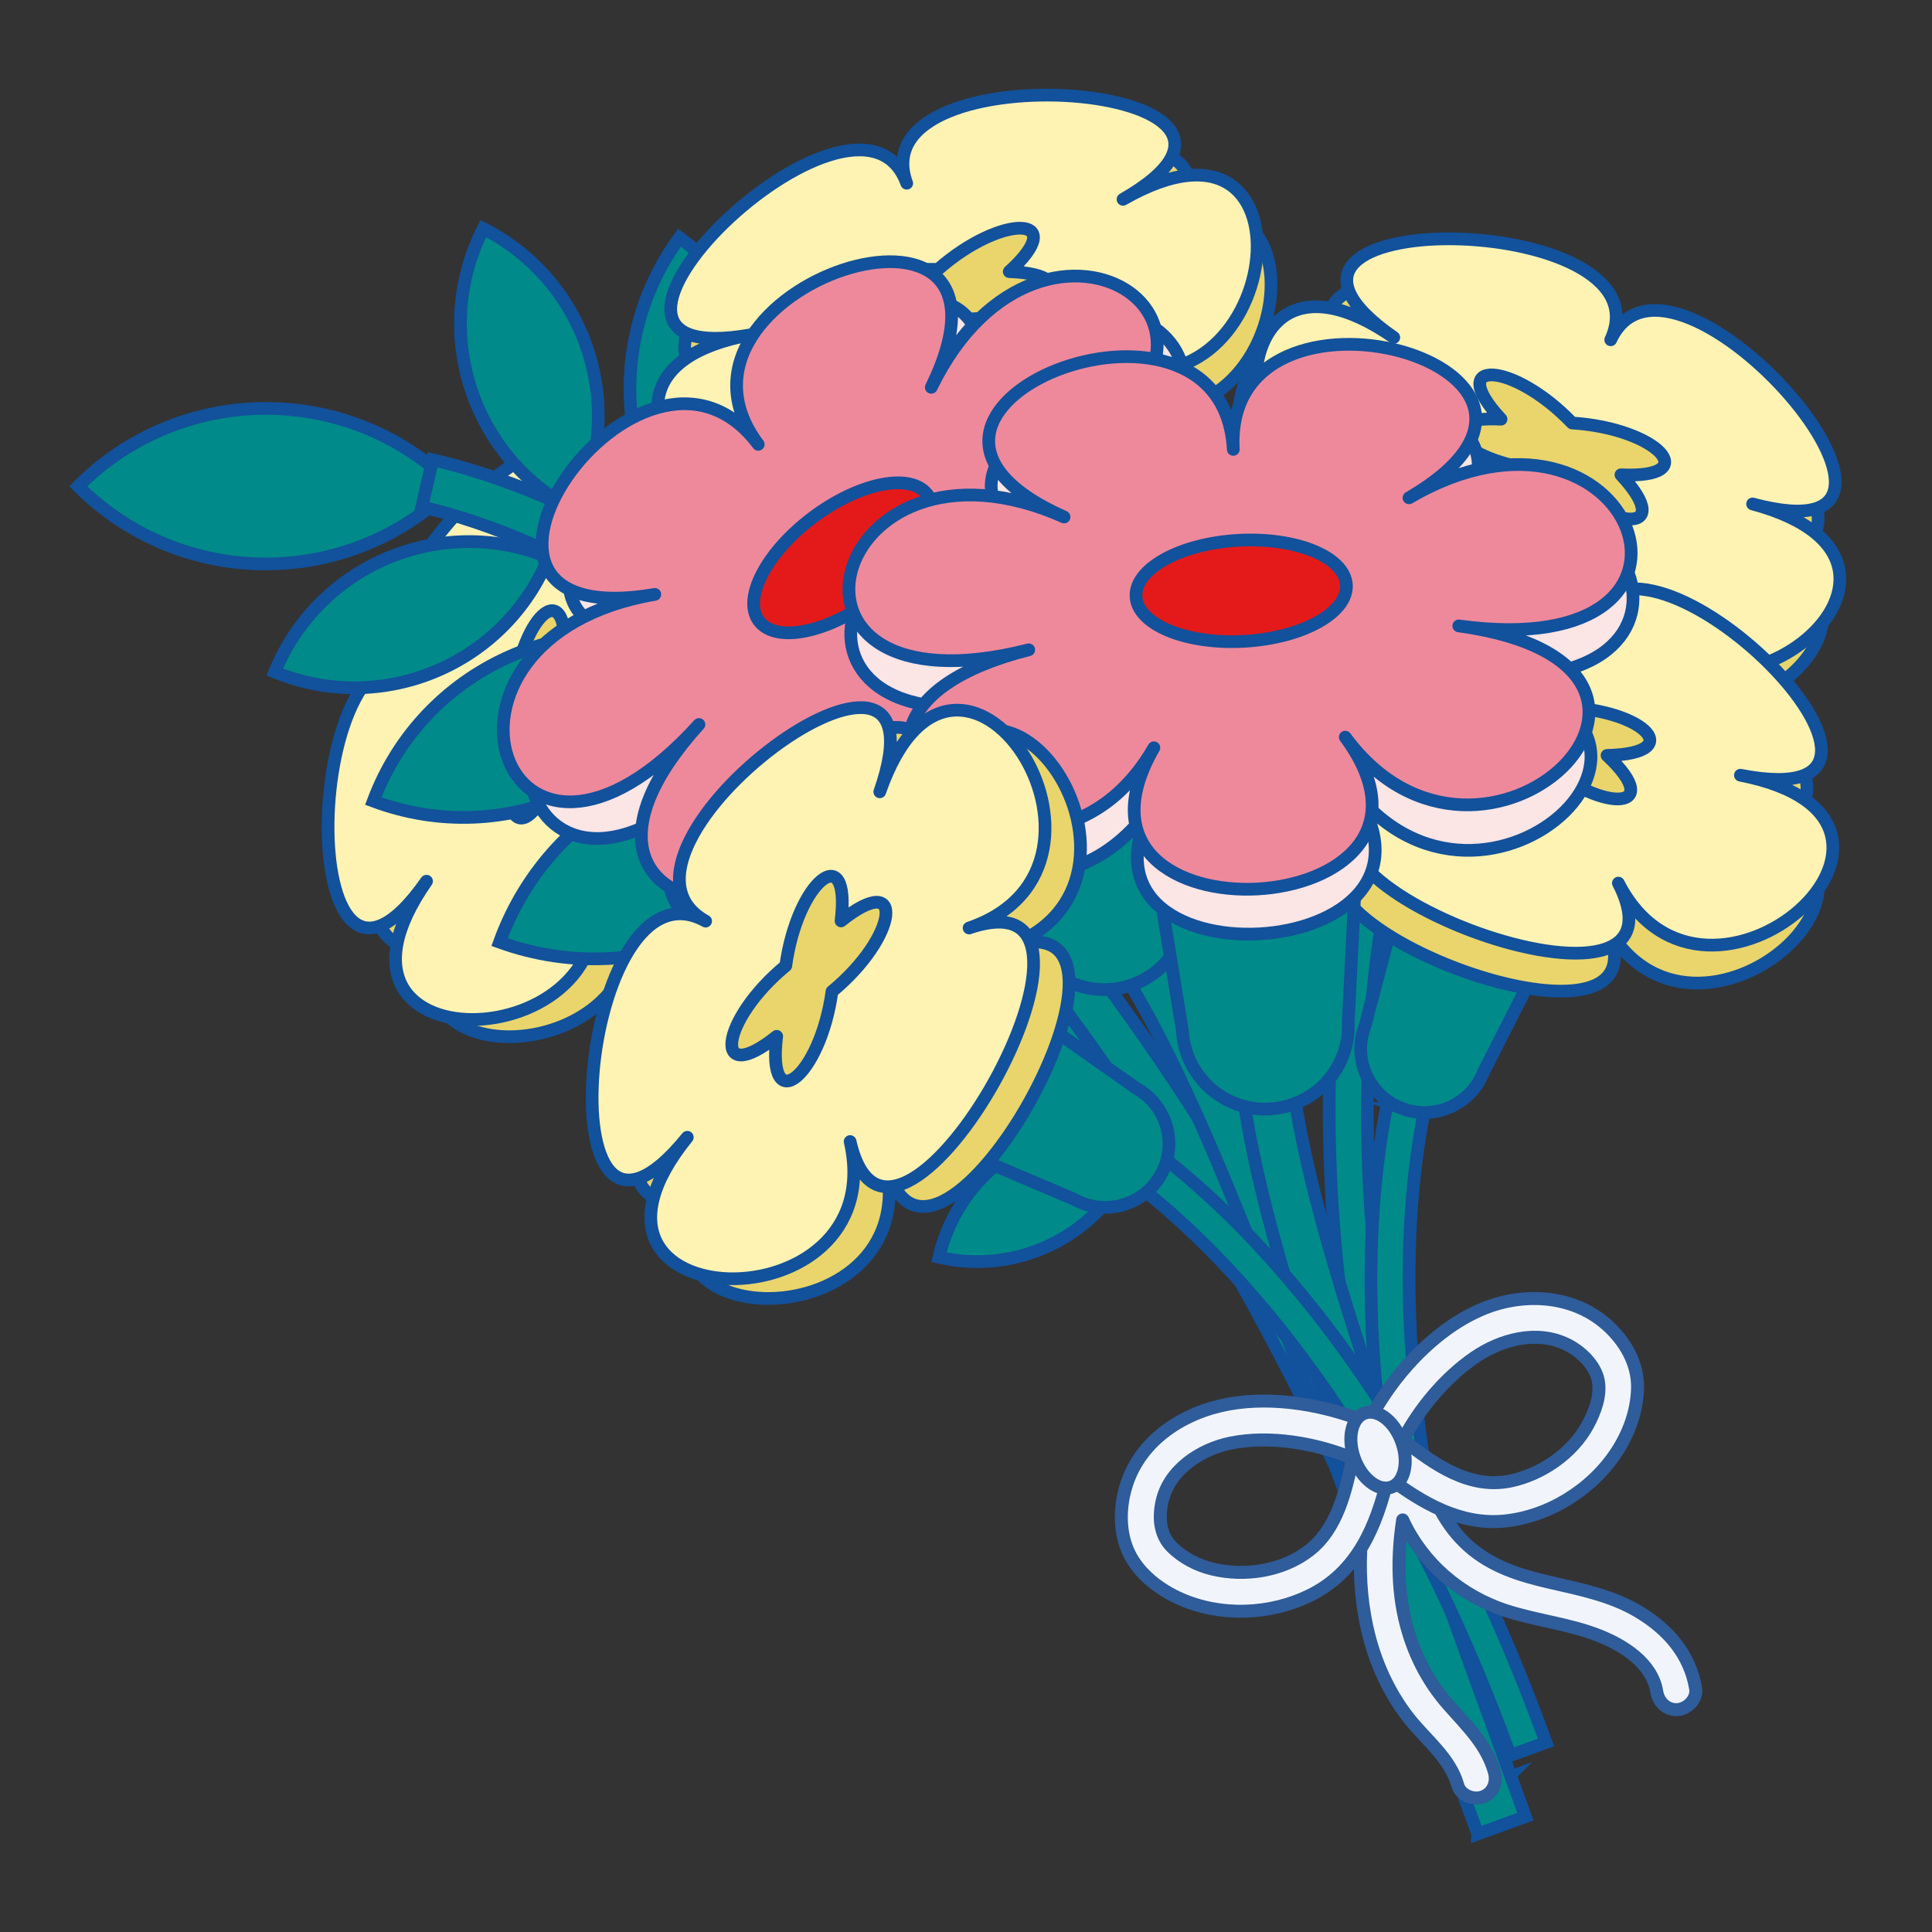 <?xml version="1.0" encoding="UTF-8"?><svg id="box" xmlns="http://www.w3.org/2000/svg" viewBox="0 0 272.35 272.35"><rect x="0" y="0" width="272.35" height="272.35" fill="#333333" stroke="none"/><defs><style>.cls-1{fill:#fbe5e5;}.cls-2{fill:#e41a1a;}.cls-2,.cls-3,.cls-4{stroke:#12519b;stroke-width:1.79px;}.cls-2,.cls-4{stroke-miterlimit:10;}.cls-3{fill:none;}.cls-3,.cls-5{stroke-linecap:round;stroke-linejoin:round;}.cls-6{fill:#e9d56b;}.cls-7{fill:#ee899c;}.cls-5{fill:#f1f5fb;stroke:#2f5c9a;stroke-width:1.83px;}.cls-8{fill:#fff3b3;}.cls-4{fill:#008a89;}</style></defs><g><g><path class="cls-4" d="M203.14,239.16l5.04-1.84c-28.72-78.9-71.02-116.73-101.04-125.81l-1.56,5.14c15.59,4.72,32.86,17.23,48.6,35.23,19.53,22.32,36,51.68,48.95,87.28Z"/><g><path class="cls-4" d="M127.1,124.81h0c2.1-4.48,.17-9.82-4.31-11.92l-23.83-14.43c-4.48-2.1-11.07,2.5-13.17,6.99h0c-2.1,4.48-1.42,12.49,3.06,14.59l26.33,9.08c4.48,2.1,9.82,.17,11.92-4.31Z"/><path class="cls-6" d="M65.76,96.07c-18.53-8.68,31.96-51.98,23.22-19.91,8.74-32.07,38.97,7.67,13.9,18.28,25.07-10.6-6.73,57.25-14.62,31.2,7.89,26.05-41.99,28.25-22.94,1.01-19.05,27.24-18.08-39.26,.45-30.58Z"/><path class="cls-3" d="M65.76,96.07c-18.53-8.68,31.96-51.98,23.22-19.91,8.74-32.07,38.97,7.67,13.9,18.28,25.07-10.6-6.73,57.25-14.62,31.2,7.89,26.05-41.99,28.25-22.94,1.01-19.05,27.24-18.08-39.26,.45-30.58Z"/><path class="cls-8" d="M60.13,124.22c-19.05,27.24,30.83,25.04,22.94-1.01,7.89,26.05,39.69-41.81,14.62-31.2,25.07-10.6-5.16-50.34-13.9-18.28,8.74-32.07-41.74,11.23-23.22,19.91-18.53-8.68-19.5,57.82-.45,30.58Zm11.57-15.08c-8.7,8.01-8.13-1.74,.58-10.02,.78-11.99,7.92-18.66,7.33-6.85,8.7-8.01,8.13,1.74-.58,10.02-.78,11.99-7.92,18.66-7.33,6.85Z"/><path class="cls-3" d="M60.13,124.22c-19.05,27.24,30.83,25.04,22.94-1.01,7.89,26.05,39.69-41.81,14.62-31.2,25.07-10.6-5.16-50.34-13.9-18.28,8.74-32.07-41.74,11.23-23.22,19.91-18.53-8.68-19.5,57.82-.45,30.58Zm11.57-15.08c-8.7,8.01-8.13-1.74,.58-10.02,.78-11.99,7.92-18.66,7.33-6.85,8.7-8.01,8.13,1.74-.58,10.02-.78,11.99-7.92,18.66-7.33,6.85Z"/></g></g><g><path class="cls-4" d="M11.02,68.55c14.63,14.61,38.3,14.6,52.91-.03-14.63-14.61-38.3-14.6-52.91,.03Z"/><path class="cls-4" d="M193.63,218.51l6.24-2.76C156.72,118.14,99.83,73.78,60.99,64.81l-1.53,6.65c20.18,4.66,43.14,19.05,64.64,40.53,26.67,26.64,50.06,62.48,69.53,106.51Z"/><path class="cls-4" d="M38.73,94.73c15.14,6.21,32.41-1.02,38.61-16.16-15.14-6.21-32.41,1.02-38.61,16.16Z"/><path class="cls-4" d="M52.62,112.92c18.7,7.01,39.5-2.45,46.51-21.15-18.7-7.01-39.5,2.45-46.51,21.15Z"/><path class="cls-4" d="M70.42,132.81c20.36,7.38,42.81-3.12,50.19-23.47-20.36-7.38-42.81,3.12-50.19,23.47Z"/><path class="cls-4" d="M92.48,147.48c17.69,7.24,37.86-1.21,45.1-18.9-17.69-7.24-37.86,1.21-45.1,18.9Z"/><path class="cls-4" d="M113.91,165.6c15.94,3.7,31.82-6.21,35.52-22.14-15.94-3.7-31.82,6.21-35.52,22.14Z"/><path class="cls-4" d="M132.36,177.23c12.85,2.98,25.66-5.01,28.64-17.86-12.85-2.98-25.66,5.01-28.64,17.86Z"/><path class="cls-4" d="M68.13,32.22c14.59,7.41,20.4,25.2,12.99,39.79-14.59-7.41-20.4-25.2-12.99-39.79Z"/><path class="cls-4" d="M95.79,33.5c16.12,11.79,19.61,34.37,7.82,50.49-16.12-11.79-19.61-34.37-7.82-50.49Z"/><path class="cls-4" d="M119.89,46.56c17.07,13.33,20.1,37.92,6.77,54.99-17.07-13.33-20.1-37.92-6.77-54.99Z"/><path class="cls-4" d="M143.76,72.33c13.42,13.61,13.26,35.48-.36,48.9-13.42-13.61-13.26-35.48,.36-48.9Z"/><path class="cls-4" d="M161.57,94.26c9.47,13.34,6.34,31.8-7,41.27-9.47-13.34-6.34-31.8,7-41.27Z"/><path class="cls-4" d="M172.79,118.64c7.64,10.76,5.11,25.64-5.65,33.27-7.64-10.76-5.11-25.64,5.65-33.27Z"/></g><g><path class="cls-4" d="M211.39,251.01l-5.04,1.84c-28.72-78.9-20.62-135.07-3.47-161.33l4.49,2.94c-8.91,13.64-14.09,34.32-14.58,58.23-.61,29.65,5.65,62.73,18.6,98.33Z"/><g><path class="cls-4" d="M196.14,114.54h0c-4.49-2.08-6.44-7.41-4.36-11.9l8.98-26.37c2.08-4.49,10.09-5.2,14.58-3.12h0c4.49,2.08,9.12,8.66,7.04,13.15l-14.34,23.88c-2.08,4.49-7.41,6.44-11.9,4.36Z"/><path class="cls-6" d="M224.65,53.09c8.61-18.56-57.89-19.28-30.58-.33-27.31-18.95-24.92,30.93,1.1,22.94-26.02,7.99,41.96,39.53,31.26,14.5,10.7,25.03,50.32-5.35,18.22-13.97,32.1,8.62-11.39-41.7-20-23.14Z"/><path class="cls-3" d="M224.65,53.09c8.61-18.56-57.89-19.28-30.58-.33-27.31-18.95-24.92,30.93,1.1,22.94-26.02,7.99,41.96,39.53,31.26,14.5,10.7,25.03,50.32-5.35,18.22-13.97,32.1,8.62-11.39-41.7-20-23.14Z"/><path class="cls-8" d="M227.06,47.9c8.61-18.56-57.89-19.28-30.58-.33-27.31-18.95-24.92,30.93,1.1,22.94-26.02,7.99,41.96,39.53,31.26,14.5,10.7,25.03,50.32-5.35,18.22-13.97,32.1,8.62-11.39-41.7-20-23.14Zm-8.58,18.49c-11.99-.74-18.69-7.85-6.88-7.3-8.04-8.67,1.71-8.14,10.02,.54,11.99,.74,18.69,7.85,6.88,7.3,8.04,8.66-1.71,8.14-10.02-.54Z"/><path class="cls-3" d="M227.06,47.9c8.61-18.56-57.89-19.28-30.58-.33-27.31-18.95-24.92,30.93,1.1,22.94-26.02,7.99,41.96,39.53,31.26,14.5,10.7,25.03,50.32-5.35,18.22-13.97,32.1,8.62-11.39-41.7-20-23.14Zm-8.58,18.49c-11.99-.74-18.69-7.85-6.88-7.3-8.04-8.67,1.71-8.14,10.02,.54,11.99,.74,18.69,7.85,6.88,7.3,8.04,8.66-1.71,8.14-10.02-.54Z"/></g></g><g><path class="cls-4" d="M212.49,250.62l-5.04,1.84c-9.99-27.44-14.74-53.02-14.14-76.01,.61-23.2,6.55-37.01,10.04-43.17l4.67,2.64c-10.96,19.39-15.55,59.7,4.47,114.7Z"/><g><path class="cls-4" d="M197.59,156.24h0c-4.63-1.76-6.95-6.94-5.18-11.57l7.11-26.93c1.76-4.63,9.7-5.89,14.33-4.13h0c4.63,1.76,9.71,8,7.94,12.62l-12.63,24.83c-1.76,4.63-6.94,6.95-11.57,5.18Z"/><path class="cls-6" d="M221.73,92.95c7.29-19.12-59.1-15.17-30.53,1.81-28.57-16.99-22.69,32.6,2.7,22.8-25.4,9.8,44.62,36.5,32.2,12.28,12.42,24.22,49.83-8.87,17.2-15.21,32.63,6.35-14.28-40.8-21.57-21.68Z"/><path class="cls-3" d="M221.73,92.95c7.29-19.12-59.1-15.17-30.53,1.81-28.57-16.99-22.69,32.6,2.7,22.8-25.4,9.8,44.62,36.5,32.2,12.28,12.42,24.22,49.83-8.87,17.2-15.21,32.63,6.35-14.28-40.8-21.57-21.68Z"/><path class="cls-8" d="M223.77,87.6c7.29-19.12-59.1-15.17-30.53,1.81-28.57-16.99-22.69,32.6,2.7,22.8-25.4,9.8,44.62,36.5,32.2,12.28,12.42,24.22,49.83-8.87,17.2-15.21,32.63,6.35-14.28-40.8-21.57-21.68Zm-7.26,19.05c-12.01,.1-19.2-6.52-7.38-6.8-8.63-8.08,1.14-8.24,10.03-.16,12.01-.1,19.2,6.52,7.38,6.8,8.63,8.08-1.14,8.24-10.03,.16Z"/><path class="cls-3" d="M223.77,87.6c7.29-19.12-59.1-15.17-30.53,1.81-28.57-16.99-22.69,32.6,2.7,22.8-25.4,9.8,44.62,36.5,32.2,12.28,12.42,24.22,49.83-8.87,17.2-15.21,32.63,6.35-14.28-40.8-21.57-21.68Zm-7.26,19.05c-12.01,.1-19.2-6.52-7.38-6.8-8.63-8.08,1.14-8.24,10.03-.16,12.01-.1,19.2,6.52,7.38,6.8,8.63,8.08-1.14,8.24-10.03,.16Z"/></g></g><g><rect class="cls-4" x="176.98" y="81.3" width="5.37" height="173.91" transform="translate(-46.71 71.6) rotate(-20)"/><g><path class="cls-4" d="M152.94,94.86h0c-4.65,1.69-9.8-.71-11.49-5.36l-12.25-25.02c-1.69-4.65,3.48-10.81,8.13-12.5h0c4.65-1.69,12.57-.3,14.26,4.35l6.7,27.04c1.69,4.65-.71,9.8-5.36,11.49Z"/><path class="cls-6" d="M129.78,31.21c-7-19.23-54.62,27.2-21.9,21.35-32.72,5.85,4.17,39.5,16.96,15.47-12.79,24.03,57.63-1.6,32.38-11.79,25.24,10.18,31.87-39.31,3.05-22.76,28.82-16.55-37.5-21.51-30.5-2.28Z"/><path class="cls-3" d="M129.78,31.21c-7-19.23-54.62,27.2-21.9,21.35-32.72,5.85,4.17,39.5,16.96,15.47-12.79,24.03,57.63-1.6,32.38-11.79,25.24,10.18,31.87-39.31,3.05-22.76,28.82-16.55-37.5-21.51-30.5-2.28Z"/><path class="cls-8" d="M127.82,25.83c-7-19.23-54.62,27.2-21.9,21.35-32.72,5.85,4.17,39.5,16.96,15.47-12.79,24.03,57.63-1.6,32.38-11.79,25.24,10.18,31.87-39.31,3.05-22.76,28.82-16.55-37.5-21.51-30.5-2.28Zm6.97,19.15c-9.02,7.94-18.78,7.63-10.03-.32-11.81-.46-4.53-6.97,7.48-6.69,9.02-7.94,18.78-7.63,10.03,.32,11.81,.46,4.53,6.97-7.48,6.69Z"/><path class="cls-3" d="M127.82,25.83c-7-19.23-54.62,27.2-21.9,21.35-32.72,5.85,4.17,39.5,16.96,15.47-12.79,24.03,57.63-1.6,32.38-11.79,25.24,10.18,31.87-39.31,3.05-22.76,28.82-16.55-37.5-21.51-30.5-2.28Zm6.97,19.15c-9.02,7.94-18.78,7.63-10.03-.32-11.81-.46-4.53-6.97,7.48-6.69,9.02-7.94,18.78-7.63,10.03,.32,11.81,.46,4.53,6.97-7.48,6.69Z"/></g></g><g><path class="cls-4" d="M205.96,234.3l-6.73,2.45c-21.64-59.45-33.56-92.2-46.53-107.41l5.45-4.64c13.81,16.19,25.88,49.37,47.81,109.61Z"/><g><path class="cls-4" d="M162.7,137.17h0c-5.17,3.87-12.51,2.82-16.38-2.35l-24.76-26.64c-3.87-5.17,.27-14.82,5.44-18.7h0c5.17-3.87,15.6-5.13,19.47,.04l18.59,31.26c3.87,5.17,2.82,12.51-2.35,16.38Z"/><g><path class="cls-1" d="M111.05,67.83c-17.12-22.12-51.12,27.23-14.58,21.15-36.55,6.08-22.03,48.88,6.22,18.34-28.25,30.53,23.87,34.56,22.34,1.72,1.53,32.83,52-4.96,21.63-16.19,30.37,11.24,41.18-39.9,4.63-21.92,36.55-17.98-.43-43.97-15.85-11.14,15.42-32.83-41.51-14.09-24.4,8.03Z"/><path class="cls-3" d="M111.05,67.83c-17.12-22.12-51.12,27.23-14.58,21.15-36.55,6.08-22.03,48.88,6.22,18.34-28.25,30.53,23.87,34.56,22.34,1.72,1.53,32.83,52-4.96,21.63-16.19,30.37,11.24,41.18-39.9,4.63-21.92,36.55-17.98-.43-43.97-15.85-11.14,15.42-32.83-41.51-14.09-24.4,8.03Z"/></g><path class="cls-7" d="M106.89,62.64c-16.53-22.08-50.54,27.27-14.58,21.15-35.97,6.12-21.44,48.92,6.22,18.34-27.67,30.58,24.45,34.6,22.34,1.72,2.11,32.88,52.58-4.91,21.63-16.19,30.95,11.28,41.77-39.86,4.63-21.92,37.13-17.94,.15-43.92-15.85-11.14,16-32.79-40.93-14.05-24.4,8.03Z"/><path class="cls-3" d="M106.89,62.64c-16.53-22.08-50.54,27.27-14.58,21.15-35.97,6.12-21.44,48.92,6.22,18.34-27.67,30.58,24.45,34.6,22.34,1.72,2.11,32.88,52.58-4.91,21.63-16.19,30.95,11.28,41.77-39.86,4.63-21.92,37.13-17.94,.15-43.92-15.85-11.14,16-32.79-40.93-14.05-24.4,8.03Z"/><ellipse class="cls-2" cx="118.87" cy="78.63" rx="14.85" ry="7.13" transform="translate(-23.41 86.93) rotate(-36.82)"/></g></g><g><path class="cls-4" d="M208.31,258.54l6.73-2.45c-21.64-59.45-33.56-92.2-33.4-112.19l-7.16-.06c-.17,21.28,11.91,54.46,33.83,114.69Z"/><g><path class="cls-4" d="M179.02,156.32h0c6.45-.36,11.4-5.88,11.04-12.33l1.85-36.33c-.36-6.45-9.73-11.18-16.19-10.82h0c-6.45,.36-15.25,6.09-14.89,12.55l5.85,35.9c.36,6.45,5.88,11.4,12.33,11.04Z"/><g><path class="cls-1" d="M174.44,70.05c-1.97-28.04,55.81-12.09,24.76,6.83,31.05-18.93,47.44,23.19,7.02,18.05,40.41,5.14,3.07,41.72-16,15.68,19.08,26.04-43.87,29.54-26.98,1.5-16.89,28.04-58.05-4.18-17.64-13.81-40.41,9.63-28.79-34.05,4.98-18.72-33.77-15.33,21.89-37.57,23.85-9.53Z"/><path class="cls-3" d="M174.44,70.05c-1.97-28.04,55.81-12.09,24.76,6.83,31.05-18.93,47.44,23.19,7.02,18.05,40.41,5.14,3.07,41.72-16,15.68,19.08,26.04-43.87,29.54-26.98,1.5-16.89,28.04-58.05-4.18-17.64-13.81-40.41,9.63-28.79-34.05,4.98-18.72-33.77-15.33,21.89-37.57,23.85-9.53Z"/></g><path class="cls-7" d="M173.86,63.35c-1.53-27.54,56.25-11.6,24.76,6.83,31.49-18.43,47.87,23.69,7.02,18.05,40.85,5.64,3.51,42.22-16,15.68,19.51,26.54-43.44,30.04-26.98,1.5-16.46,28.54-57.61-3.69-17.64-13.81-39.98,10.12-28.35-33.55,4.98-18.72-33.33-14.83,22.32-37.07,23.85-9.53Z"/><path class="cls-3" d="M173.86,63.35c-1.53-27.54,56.25-11.6,24.76,6.83,31.49-18.43,47.87,23.69,7.02,18.05,40.85,5.64,3.51,42.22-16,15.68,19.51,26.54-43.44,30.04-26.98,1.5-16.46,28.54-57.61-3.69-17.64-13.81-39.98,10.12-28.35-33.55,4.98-18.72-33.33-14.83,22.32-37.07,23.85-9.53Z"/><ellipse class="cls-2" cx="174.97" cy="83.3" rx="14.85" ry="7.13" transform="translate(-4.35 9.82) rotate(-3.18)"/></g></g><g><path class="cls-4" d="M212.9,247.47l5.04-1.84c-9.99-27.44-22.78-50.09-38.03-67.31-15.38-17.38-28.81-24.14-35.44-26.62l-1.88,5.03c20.86,7.8,50.28,35.74,70.3,90.74Z"/><g><path class="cls-4" d="M163.65,165.6h0c2.41-4.32,.86-9.78-3.47-12.19l-22.76-16.06c-4.32-2.41-11.22,1.72-13.63,6.05h0c-2.41,4.32-2.29,12.36,2.03,14.77l25.63,10.9c4.32,2.41,9.78,.86,12.19-3.47Z"/><path class="cls-6" d="M104.47,132.63c-17.87-9.96,35.52-49.61,24.55-18.23,10.97-31.38,38.34,10.38,12.59,19.2,25.75-8.82-10.72,56.64-16.77,30.1,6.05,26.54-43.87,25.23-22.95-.6-20.91,25.83-15.29-40.43,2.59-30.47Z"/><path class="cls-3" d="M104.47,132.63c-17.87-9.96,35.52-49.61,24.55-18.23,10.97-31.38,38.34,10.38,12.59,19.2,25.75-8.82-10.72,56.64-16.77,30.1,6.05,26.54-43.87,25.23-22.95-.6-20.91,25.83-15.29-40.43,2.59-30.47Z"/><path class="cls-8" d="M96.89,160.32c-20.91,25.83,29,27.14,22.95,.6,6.05,26.54,42.52-38.92,16.77-30.1,25.75-8.82-1.62-50.58-12.59-19.2,10.97-31.38-42.43,8.27-24.55,18.23-17.87-9.96-23.5,56.31-2.59,30.47Zm12.6-14.23c-9.24,7.38-7.99-2.31,1.28-9.95,1.62-11.9,9.21-18.06,7.79-6.32,9.24-7.38,7.99,2.31-1.28,9.95-1.62,11.9-9.21,18.06-7.79,6.32Z"/><path class="cls-3" d="M96.89,160.32c-20.91,25.83,29,27.14,22.95,.6,6.05,26.54,42.52-38.92,16.77-30.1,25.75-8.82-1.62-50.58-12.59-19.2,10.97-31.38-42.43,8.27-24.55,18.23-17.87-9.96-23.5,56.31-2.59,30.47Zm12.6-14.23c-9.24,7.38-7.99-2.31,1.28-9.95,1.62-11.9,9.21-18.06,7.79-6.32,9.24-7.38,7.99,2.31-1.28,9.95-1.62,11.9-9.21,18.06-7.79,6.32Z"/></g></g></g><g><path class="cls-5" d="M231.18,227.31c-3.87-2.37-8.36-3.26-12.73-4.26-4.2-.97-8.22-2.21-11.48-5.14-3.01-2.71-5.08-6.48-5.7-10.48-.23-1.44-1.3-2.2-2.44-2.36-.43-.58-1.08-1.01-1.75-1.13-1.58-.29-2.79,.78-3.19,2.21-2.26,8.05-2.98,16.54-.84,24.7,1.07,4.09,2.96,8.08,5.58,11.4,2.4,3.04,5.79,5.56,6.87,9.42,.4,1.43,2.2,2.12,3.52,1.64,1.49-.54,2.04-2.08,1.64-3.52-1.08-3.88-3.96-6.58-6.53-9.51-2.63-3-4.48-6.44-5.62-10.26-1.54-5.13-1.58-10.5-.78-15.76,2.81,6.09,8.09,10.72,14.74,12.85,4.23,1.35,8.75,1.82,12.88,3.44,3.51,1.38,7.54,3.89,8.2,7.93,.24,1.46,1.39,2.64,2.96,2.52,1.38-.11,2.76-1.49,2.52-2.96-.79-4.77-3.81-8.26-7.84-10.72Z"/><path class="cls-5" d="M226.42,186.68c-4.86-4.28-12.04-4.54-17.79-2-6.72,2.97-12.39,9.33-15.78,15.85-5.97-2.47-13.29-3.75-19.6-2.61-6.3,1.13-12.34,4.94-14.41,11.25-1.03,3.12-1.13,6.82,.34,9.83,1.44,2.94,4.33,5.13,7.28,6.42,5.67,2.49,12.54,2.22,18.09-.47,6.82-3.3,9.48-9.84,11.12-16.7,4.79,3.6,10.18,6.78,16.39,6.17,6.34-.62,12.47-4.51,15.9-9.84,1.7-2.64,2.78-5.65,2.88-8.81,.11-3.57-1.8-6.79-4.42-9.1Zm-41.85,31.88c-3.77,2.93-9.13,3.73-13.71,2.61-2.07-.51-4.07-1.54-5.6-3.03-1.74-1.69-1.96-4.09-1.47-6.38,.96-4.55,5.43-7.47,9.74-8.34,5.48-1.1,11.93,0,17.14,2.14-.96,4.69-2.18,9.95-6.1,13Zm40.72-24.01c.44,2.12-.48,4.53-1.48,6.36-2.16,3.98-6.53,6.97-10.93,7.87-5.78,1.18-10.77-2.4-15.1-5.81,2.34-4.46,5.94-8.75,10.04-11.58,3.74-2.57,8.81-3.96,13.09-1.85,1.92,.95,3.92,2.84,4.38,5.01Z"/><ellipse class="cls-5" cx="194.26" cy="204.42" rx="3.54" ry="5.55" transform="translate(-58.2 78.77) rotate(-20)"/></g></svg>